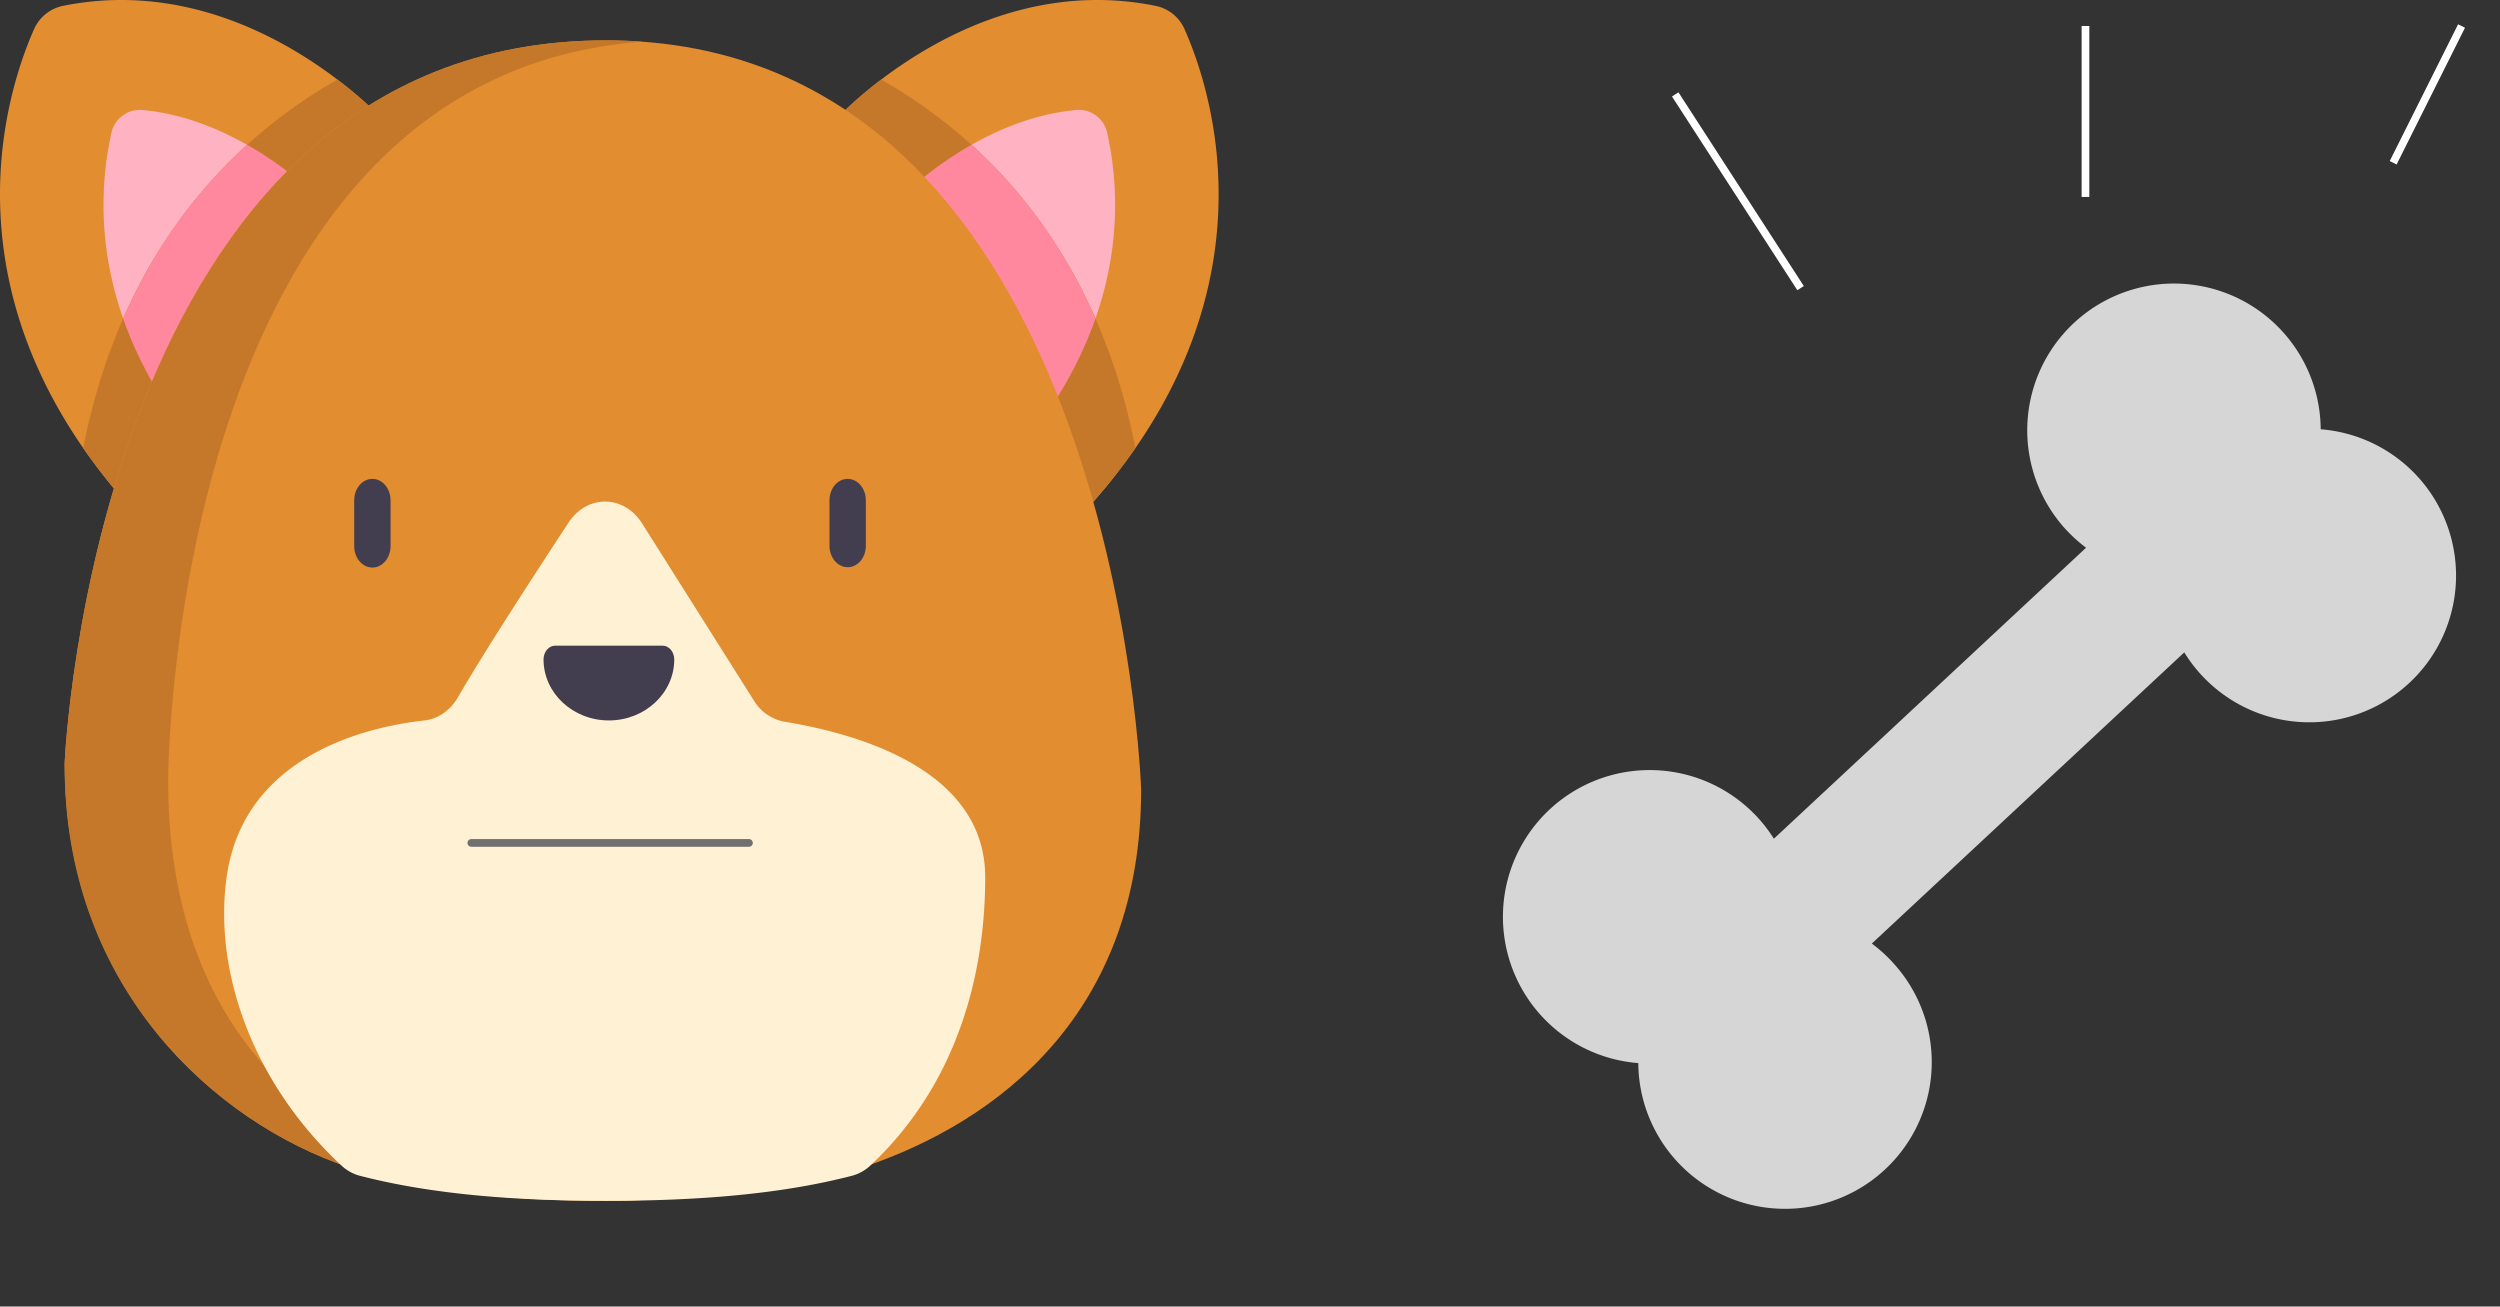 <svg xmlns="http://www.w3.org/2000/svg" width="972.879" height="508.45" viewBox="0 0 972.879 508.45">
  <rect x="0" y="0" width="972.879" height="508.45" fill="#333333" stroke="none"/>
  <g id="Group_1163" data-name="Group 1163" transform="translate(-12290.039 -8335.69)">
    <g id="Group_1155" data-name="Group 1155" transform="translate(3206 5)">
      <g id="Group_1151" data-name="Group 1151" transform="translate(9084.039 8330.69)">
        <path id="Path_20" data-name="Path 20" d="M100.605,191.742a15.726,15.726,0,0,1,11.165,8.847c10.722,24.022,38.05,106.146-41.086,190.395L-25.38,237.569S28.365,177.121,100.605,191.742Z" transform="translate(349.101 -189.461)" fill="#e28d30"/>
        <path id="Path_21" data-name="Path 21" d="M-20.407,235.648l40.262,105.36c50.468-53.726,49.852-104.84,43.211-134.11a11.315,11.315,0,0,0-11.811-8.525c-39.568,3.58-69.729,35.212-71.657,37.274Zm-.1.106.1-.106h0Z" transform="translate(367.707 -155.585)" fill="#ffb2c1"/>
        <path id="Path_23" data-name="Path 23" d="M92.76,339.267c-5.195-26.494-14.727-54.121-31.231-79.623A194.162,194.162,0,0,0-6.191,195.89,147.518,147.518,0,0,0-25.38,213.016l96.065,153.41A235.891,235.891,0,0,0,92.76,339.272Z" transform="translate(349.101 -164.908)" fill="#c6782a"/>
        <path id="Path_26" data-name="Path 26" d="M-30.1,197.588l.077-.13h0Z" transform="translate(331.088 -158.92)" fill="#ff889e"/>
        <path id="Path_27" data-name="Path 27" d="M58.519,268.75a206.2,206.2,0,0,0-15.676-29.217,193.366,193.366,0,0,0-32.566-38.378,140.258,140.258,0,0,0-30.764,23.714l40.262,105.36c20.008-21.3,31.983-42.2,38.744-61.479Z" transform="translate(367.787 -144.801)" fill="#ff889e"/>
        <path id="Path_20-2" data-name="Path 20" d="M57.948,237.569-38.116,390.984c-79.131-84.249-51.8-166.372-41.086-190.395a15.735,15.735,0,0,1,11.165-8.847C4.208,177.121,57.948,237.569,57.948,237.569Z" transform="translate(92.557 -189.461)" fill="#e28d30"/>
        <path id="Path_21-2" data-name="Path 21" d="M2.443,235.648c-1.928-2.062-32.089-33.694-71.652-37.274A11.321,11.321,0,0,0-81.025,206.9c-6.64,29.27-7.252,80.384,43.216,134.11L2.453,235.648Zm.01,0h0l.1.106Z" transform="translate(124.479 -155.585)" fill="#ffb2c1"/>
        <path id="Path_23-2" data-name="Path 23" d="M-85.836,339.272a235.846,235.846,0,0,0,22.071,27.155L32.3,213.016A147.477,147.477,0,0,0,13.115,195.89,194.121,194.121,0,0,0-54.6,259.644c-16.5,25.5-26.041,53.128-31.236,79.623Z" transform="translate(118.207 -164.908)" fill="#c6782a"/>
        <path id="Path_27-2" data-name="Path 27" d="M-82.608,268.75c6.761,19.28,18.731,40.175,38.739,61.479L-3.6,224.869a140.258,140.258,0,0,0-30.764-23.714,193.045,193.045,0,0,0-32.566,38.378A206.228,206.228,0,0,0-82.613,268.75Z" transform="translate(130.534 -144.801)" fill="#ff889e"/>
        <path id="Path_26-2" data-name="Path 26" d="M-57.3,197.458h0l.077.13Z" transform="translate(227.206 -158.92)" fill="#ff889e"/>
        <path id="Path_28" data-name="Path 28" d="M-59.382,200.785h0l.082.174Z" transform="translate(219.251 -146.214)" fill="#ff889e"/>
        <path id="Path_30" data-name="Path 30" d="M23.61,631.381C-30.049,613.4-87.336,560.4-87.336,473.885c0,0,11.9-281.163,210.634-281.163S331.581,484.245,331.581,484.245c0,86.518-54.955,129.146-108.613,147.135Z" transform="translate(112.497 -177.01)" fill="#e28d30"/>
        <path id="Path_31" data-name="Path 31" d="M23.613,631.381h28.3C-1.744,613.4-47.056,567.313-47.056,480.79c0,0,.3-273.94,184.5-287.553q-7.062-.528-14.143-.516c-198.736-.01-210.639,281.164-210.639,281.164,0,1.354,0,2.689.024,4.019,1.161,83.762,58.106,135.777,110.926,153.482Z" transform="translate(112.494 -177.01)" fill="#c6782a"/>
        <path id="Path_33" data-name="Path 33" d="M-19.271,306.041C-38,299.762-54.781,290.712-68.7,277.913a153.678,153.678,0,0,0,21.131,28.128q8.313,2.79,17.126,4.882c25.41,6.067,53.581,8.057,82.553,8.057q7.12,0,14.153-.178c-30.581-.752-59.889-4.154-85.535-12.756Z" transform="translate(183.674 148.33)" fill="#f8b459"/>
        <path id="Path_32" data-name="Path 32" d="M16.585,306.017C26.151,289.426,45.87,259,59.532,238.2c7.3-11.122,21.579-10.939,28.7.342l43.385,68.737a17.652,17.652,0,0,0,11.912,8.346c29.55,4.819,78.177,19.03,78.177,60.549h0c0,37.086-10.457,80.071-44.681,112.16a16.617,16.617,0,0,1-7.19,4c-28.677,7.45-61.648,9.753-95.732,9.753S7.03,499.775-21.648,492.33a16.63,16.63,0,0,1-7.151-3.976c-34.537-32.113-49.8-75.565-44.7-112.184,6.751-48.454,56.665-58.81,76.953-61.017C8.779,314.576,13.583,311.231,16.585,306.017Z" transform="translate(161.687 -34.779)" fill="#fff2d4"/>
        <path id="Path_34" data-name="Path 34" d="M2.213,246.882C2.16,243.932.107,241.576-2.4,241.6H-44.063c-2.5-.024-4.554,2.332-4.6,5.281v.053c0,13.127,11.387,23.772,25.434,23.772S2.213,260.061,2.213,246.935Z" transform="translate(260.178 9.654)" fill="#423e4f"/>
        <path id="Path_35" data-name="Path 35" d="M-56.885,228.133c-3.9,0-7.069,3.735-7.069,8.337V254.3c0,4.607,3.166,8.342,7.074,8.342s7.074-3.735,7.074-8.342V236.479c0-4.607-3.166-8.346-7.069-8.346Z" transform="translate(201.791 -41.775)" fill="#423e4f"/>
        <path id="Path_37" data-name="Path 37" d="M-18.5,228.133c-3.908,0-7.074,3.735-7.074,8.342h0V254.3c.058,4.607,3.277,8.284,7.185,8.211,3.821-.067,6.905-3.706,6.963-8.211V236.479c0-4.607-3.161-8.346-7.069-8.346Z" transform="translate(348.372 -41.775)" fill="#423e4f"/>
      </g>
      <path id="Path_120" data-name="Path 120" d="M-54.5,257.531H53.544" transform="translate(9321.95 8401.185)" fill="none" stroke="#707070" stroke-linecap="round" stroke-width="3"/>
    </g>
    <path id="bone_1_" data-name="bone (1)" d="M264.386,366.529a57.7,57.7,0,0,0-9.083-5.654l100-132.7a56.314,56.314,0,0,0,8.356,7.7,57.086,57.086,0,1,0,28.815-102.409,57.086,57.086,0,1,0-90.533,55.882,58.763,58.763,0,0,0,8.651,5.382L210.684,327.337a57.086,57.086,0,1,0-36.763,95.143A57.086,57.086,0,1,0,264.454,366.6Z" transform="matrix(0.985, 0.174, -0.174, 0.985, 12829.782, 8302.991)" fill="#d6d6d6"/>
    <g id="Group_1157" data-name="Group 1157" transform="translate(1425)">
      <line id="Line_71" data-name="Line 71" x2="48.784" y2="75.393" transform="translate(11516.947 8372.422)" fill="none" stroke="#fff" stroke-width="3"/>
      <line id="Line_72" data-name="Line 72" y2="66.523" transform="translate(11676.603 8345.813)" fill="none" stroke="#fff" stroke-width="3"/>
      <line id="Line_73" data-name="Line 73" x1="26.609" y2="53.219" transform="translate(11796.345 8345.813)" fill="none" stroke="#fff" stroke-width="3"/>
    </g>
  </g>
</svg>

